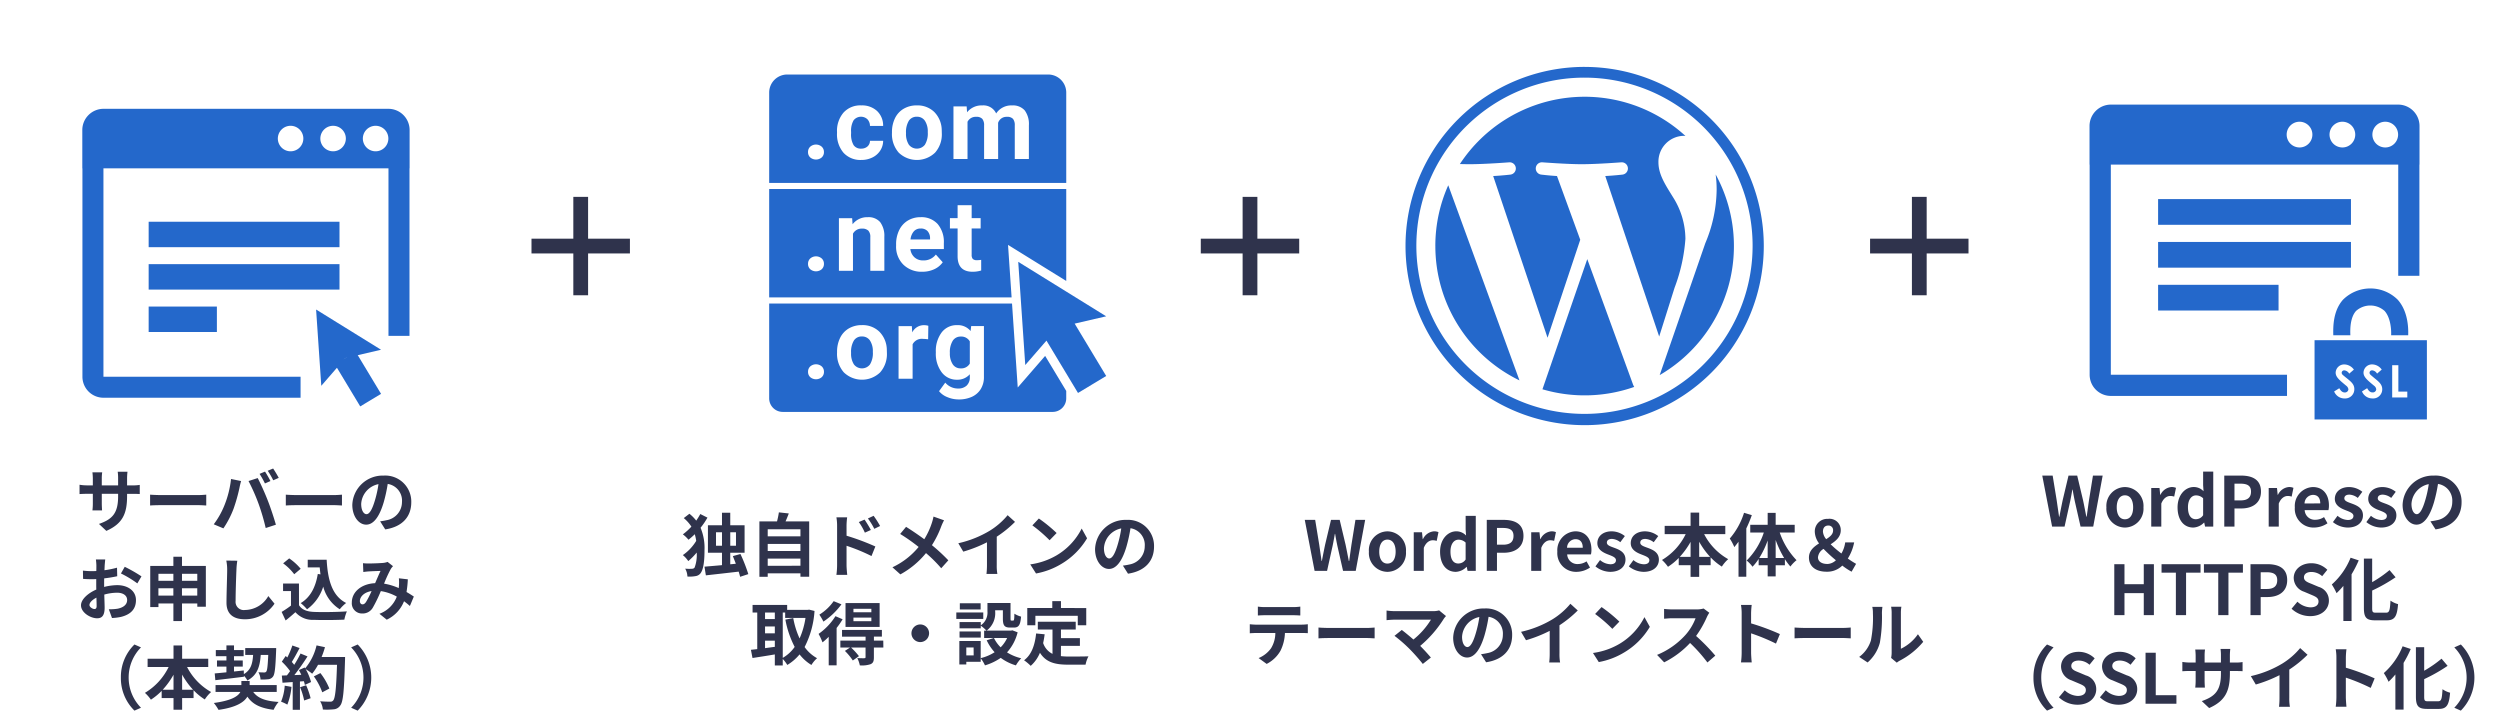 <svg xmlns="http://www.w3.org/2000/svg" width="508" height="144.4" viewBox="0 0 508 144.4">
  <g id="img_wpreasons_order_01_s" transform="translate(-118 -400)">
    <g id="グループ_573" data-name="グループ 573" transform="translate(516 390)">
      <rect id="長方形_176" data-name="長方形 176" width="100" height="100" rx="50" transform="translate(10 10)" fill="#fff" opacity="0"/>
      <g id="グループ_17" data-name="グループ 17" transform="translate(-251.478 -1246.346)">
        <g id="グループ_16" data-name="グループ 16" transform="translate(278.069 1277.603)">
          <rect id="長方形_85" data-name="長方形 85" width="39.19" height="5.225" transform="translate(13.935 19.198)" fill="#2468cb"/>
          <rect id="長方形_86" data-name="長方形 86" width="39.19" height="5.225" transform="translate(13.935 27.907)" fill="#2468cb"/>
          <rect id="長方形_87" data-name="長方形 87" width="24.475" height="5.225" transform="translate(13.935 36.616)" fill="#2468cb"/>
          <path id="パス_22" data-name="パス 22" d="M340.773,1277.6h-58.35a4.355,4.355,0,0,0-4.354,4.354v7.838h.025v42.7a4.311,4.311,0,0,0,4.306,4.306h35.8v-4.306H282.4l0-42.7h58.4v22.6H345.1v-22.6h.025v-7.838A4.355,4.355,0,0,0,340.773,1277.6Zm-20.031,8.709a2.613,2.613,0,1,1,2.613-2.613A2.612,2.612,0,0,1,320.742,1286.312Zm8.709,0a2.613,2.613,0,1,1,2.613-2.613A2.612,2.612,0,0,1,329.451,1286.312Zm8.709,0a2.613,2.613,0,1,1,2.613-2.613A2.612,2.612,0,0,1,338.16,1286.312Z" transform="translate(-278.069 -1277.603)" fill="#2468cb"/>
        </g>
        <g id="SSL" transform="translate(323.795 1314.952)">
          <path id="パス_23" data-name="パス 23" d="M331.161,1333.191V1349.3h22.828v-16.113Zm6.273,11.837c-.06,0-.121,0-.182,0a2.256,2.256,0,0,1-2.111-1.427l1.051-.656c.3.566.647.861,1.09.861a.7.7,0,0,0,.756-.614,1.048,1.048,0,0,0-.419-.732c-1.365-1.141-2.169-1.76-2.169-2.691a1.726,1.726,0,0,1,1.794-1.656h.008a2.448,2.448,0,0,1,1.9,1.051l-.951.823a1.281,1.281,0,0,0-.971-.667.5.5,0,0,0-.556.476c0,.285.19.419.381.585,1.237,1.046,2.188,1.56,2.188,2.744A1.86,1.86,0,0,1,337.434,1345.028Zm5.641,0c-.054,0-.109,0-.163-.006a2.256,2.256,0,0,1-2.112-1.427l1.051-.656c.3.566.647.861,1.084.861a.7.7,0,0,0,.761-.614,1.038,1.038,0,0,0-.424-.732c-1.36-1.141-2.163-1.76-2.163-2.691a1.727,1.727,0,0,1,1.795-1.656h.008a2.44,2.44,0,0,1,1.9,1.051l-.952.823a1.27,1.27,0,0,0-.97-.667.5.5,0,0,0-.556.476c0,.285.189.419.38.585,1.227,1.075,2.2,1.588,2.2,2.787A1.855,1.855,0,0,1,343.076,1345.03Zm6.933-.2h-3.073v-6.563h1.256v5.374h1.817Z" transform="translate(-331.161 -1322.665)" fill="#2468cb"/>
          <path id="パス_24" data-name="パス 24" d="M339.048,1330.487c-.057-1.326-.023-3.624,1.156-4.941a4.36,4.36,0,0,1,5.8,0c1.175,1.317,1.388,3.615,1.331,4.941H350.8c.062-1.712-.1-4.941-2.126-7.219a7.894,7.894,0,0,0-11.125,0c-2.026,2.278-2.011,5.507-1.969,7.219Z" transform="translate(-331.772 -1320.969)" fill="#2468cb"/>
        </g>
      </g>
    </g>
    <g id="コンポーネント_9_34" data-name="コンポーネント 9 – 34" transform="translate(498 440)">
      <line id="線_49" data-name="線 49" x2="20" transform="translate(0 10)" fill="none" stroke="#2f334c" stroke-width="3"/>
      <line id="線_50" data-name="線 50" x2="20" transform="translate(10) rotate(90)" fill="none" stroke="#2f334c" stroke-width="3"/>
    </g>
    <g id="グループ_23165" data-name="グループ 23165" transform="translate(-321 -17649)">
      <rect id="長方形_10755" data-name="長方形 10755" width="100" height="100" rx="50" transform="translate(711 18049)" fill="#fff" opacity="0"/>
      <g id="グループ_63" data-name="グループ 63" transform="translate(612.987 16462.844)">
        <path id="パス_187" data-name="パス 187" d="M148.014,1601.932a34.163,34.163,0,1,1-13.317,2.688,34.05,34.05,0,0,1,13.317-2.688m0-2.184a36.4,36.4,0,1,0,36.4,36.405h0a36.4,36.4,0,0,0-36.4-36.4" transform="translate(0 0)" fill="#2468cb"/>
        <path id="パス_188" data-name="パス 188" d="M117.839,1636.313a30.342,30.342,0,0,0,17.093,27.3l-14.471-39.648a30.222,30.222,0,0,0-2.626,12.348m50.815-1.53a15.974,15.974,0,0,0-2.5-8.367c-1.538-2.5-2.98-4.615-2.98-7.115a5.252,5.252,0,0,1,5.095-5.383c.134,0,.262.016.392.024a30.33,30.33,0,0,0-45.833,5.708c.713.022,1.384.036,1.958.036,3.173,0,8.085-.385,8.085-.385a1.254,1.254,0,0,1,.194,2.5s-1.644.193-3.471.288l11.047,32.859,6.644-19.911-4.725-12.95c-1.633-.095-3.182-.287-3.182-.287a1.254,1.254,0,0,1,.193-2.5s5.009.386,7.99.386c3.173,0,8.086-.386,8.086-.386a1.254,1.254,0,0,1,.193,2.5s-1.646.193-3.471.287L163.32,1654.7l3.129-9.917a34.965,34.965,0,0,0,2.206-10m-19.947,4.188-9.107,26.448a30.356,30.356,0,0,0,18.65-.479,2.746,2.746,0,0,1-.218-.419Zm26.089-17.208a23.36,23.36,0,0,1,.2,3.119,28.637,28.637,0,0,1-2.307,10.864l-9.266,26.79a30.34,30.34,0,0,0,11.37-40.774" transform="translate(-0.162 -0.162)" fill="#2468cb"/>
      </g>
    </g>
    <g id="コンポーネント_9_35" data-name="コンポーネント 9 – 35" transform="translate(362 440)">
      <line id="線_49-2" data-name="線 49" x2="20" transform="translate(0 10)" fill="none" stroke="#2f334c" stroke-width="3"/>
      <line id="線_50-2" data-name="線 50" x2="20" transform="translate(10) rotate(90)" fill="none" stroke="#2f334c" stroke-width="3"/>
    </g>
    <g id="グループ_551" data-name="グループ 551" transform="translate(244 390)">
      <rect id="長方形_159" data-name="長方形 159" width="100" height="100" rx="50" transform="translate(10 10)" fill="#fff" opacity="0"/>
      <g id="グループ_156" data-name="グループ 156" transform="translate(-380.932 -2631.929)">
        <g id="グループ_155" data-name="グループ 155" transform="translate(411.228 2657.07)">
          <g id="グループ_152" data-name="グループ 152">
            <path id="パス_268" data-name="パス 268" d="M443.722,2666.418a1.865,1.865,0,0,0-1.621.817,4.448,4.448,0,0,0-.574,2.529,4,4,0,0,0,.574,2.331,2.061,2.061,0,0,0,3.262.009,4.375,4.375,0,0,0,.583-2.548,3.961,3.961,0,0,0-.583-2.316A1.9,1.9,0,0,0,443.722,2666.418Z" transform="translate(-413.719 -2657.839)" fill="#2468cb"/>
            <path id="パス_269" data-name="パス 269" d="M467.921,2657.07H414.9a3.671,3.671,0,0,0-3.671,3.671V2679.1h60.364v-18.356A3.671,3.671,0,0,0,467.921,2657.07ZM421.9,2673.927a1.817,1.817,0,0,1-2.322,0,1.42,1.42,0,0,1-.455-1.093,1.438,1.438,0,0,1,.46-1.107,1.786,1.786,0,0,1,2.313,0,1.439,1.439,0,0,1,.46,1.107A1.423,1.423,0,0,1,421.9,2673.927Zm6.478-2.518a1.739,1.739,0,0,0,1.532.722,1.87,1.87,0,0,0,1.284-.434,1.524,1.524,0,0,0,.515-1.156h2.678a3.667,3.667,0,0,1-.594,1.991,3.9,3.9,0,0,1-1.6,1.4,4.985,4.985,0,0,1-2.238.5,4.641,4.641,0,0,1-3.618-1.458,5.765,5.765,0,0,1-1.323-4.026v-.188a5.7,5.7,0,0,1,1.314-3.943,4.587,4.587,0,0,1,3.607-1.473,4.5,4.5,0,0,1,3.217,1.141,4.047,4.047,0,0,1,1.231,3.04H431.71a1.961,1.961,0,0,0-.515-1.356,1.909,1.909,0,0,0-2.811.206,4.219,4.219,0,0,0-.509,2.36v.3A4.266,4.266,0,0,0,428.379,2671.409Zm16.558,1.538a5.324,5.324,0,0,1-7.377.005,5.686,5.686,0,0,1-1.379-4.033v-.128a6.354,6.354,0,0,1,.612-2.836,4.482,4.482,0,0,1,1.765-1.927,5.136,5.136,0,0,1,2.673-.682,4.871,4.871,0,0,1,3.533,1.324,5.32,5.32,0,0,1,1.527,3.6l.019.732A5.589,5.589,0,0,1,444.937,2672.948ZM464,2674.237h-2.866v-6.818a2.041,2.041,0,0,0-.355-1.33,1.577,1.577,0,0,0-1.255-.42,1.784,1.784,0,0,0-1.779,1.225l.01,7.343H454.9v-6.809a2.013,2.013,0,0,0-.365-1.344,1.593,1.593,0,0,0-1.245-.416,1.85,1.85,0,0,0-1.758,1.009v7.56h-2.857v-10.693h2.678l.089,1.2a3.757,3.757,0,0,1,3.074-1.394,2.85,2.85,0,0,1,2.836,1.631,3.673,3.673,0,0,1,3.212-1.631,3.194,3.194,0,0,1,2.59,1.013,4.657,4.657,0,0,1,.849,3.049Z" transform="translate(-411.228 -2657.07)" fill="#2468cb"/>
          </g>
          <g id="グループ_153" data-name="グループ 153" transform="translate(0 23.266)">
            <path id="パス_270" data-name="パス 270" d="M444.575,2691.168a1.786,1.786,0,0,0-1.379.575,2.984,2.984,0,0,0-.676,1.648h3.972v-.229a2.13,2.13,0,0,0-.514-1.475A1.842,1.842,0,0,0,444.575,2691.168Z" transform="translate(-413.801 -2683.14)" fill="#2468cb"/>
            <path id="パス_271" data-name="パス 271" d="M459.763,2693.775l11.829,7.327v-18.68H411.228v22.027H460.49Zm-37.861,4.952a1.817,1.817,0,0,1-2.322,0,1.42,1.42,0,0,1-.455-1.093,1.438,1.438,0,0,1,.46-1.107,1.786,1.786,0,0,1,2.313,0,1.438,1.438,0,0,1,.46,1.107A1.423,1.423,0,0,1,421.9,2698.726Zm12.732.31h-2.855V2692.2a1.848,1.848,0,0,0-.4-1.319,1.769,1.769,0,0,0-1.314-.411,1.967,1.967,0,0,0-1.809,1.029v7.54H425.4v-10.693h2.688l.088,1.236a3.734,3.734,0,0,1,3.074-1.434,3.1,3.1,0,0,1,2.53,1,4.649,4.649,0,0,1,.849,2.985Zm12.092-4.417h-6.809a2.662,2.662,0,0,0,.834,1.68,2.53,2.53,0,0,0,1.765.631,3.083,3.083,0,0,0,2.58-1.195l1.4,1.571a4.3,4.3,0,0,1-1.738,1.419,5.725,5.725,0,0,1-2.432.508,5.252,5.252,0,0,1-3.83-1.443,5.13,5.13,0,0,1-1.477-3.845v-.275a6.456,6.456,0,0,1,.623-2.882,4.57,4.57,0,0,1,1.764-1.957,4.947,4.947,0,0,1,2.6-.687,4.434,4.434,0,0,1,3.454,1.384,5.623,5.623,0,0,1,1.26,3.923Zm7.584,4.358a5.89,5.89,0,0,1-1.729.257q-3,0-3.064-3.034v-5.762h-1.561v-2.1h1.561v-2.628h2.857v2.628H454.2v2.1h-1.828v5.337a1.276,1.276,0,0,0,.228.85,1.138,1.138,0,0,0,.869.257,4.573,4.573,0,0,0,.84-.069Z" transform="translate(-411.228 -2682.421)" fill="#2468cb"/>
          </g>
          <g id="グループ_154" data-name="グループ 154" transform="translate(0 46.532)">
            <path id="パス_272" data-name="パス 272" d="M453.439,2715.09a1.866,1.866,0,0,0-1.615.842,4.389,4.389,0,0,0-.589,2.514,3.893,3.893,0,0,0,.584,2.281,1.854,1.854,0,0,0,1.6.827,1.983,1.983,0,0,0,1.868-.98v-4.5A1.979,1.979,0,0,0,453.439,2715.09Z" transform="translate(-414.517 -2708.373)" fill="#2468cb"/>
            <path id="パス_273" data-name="パス 273" d="M431.56,2715.068a1.865,1.865,0,0,0-1.621.817,4.453,4.453,0,0,0-.574,2.53,4,4,0,0,0,.574,2.33,2.059,2.059,0,0,0,3.262.01,4.375,4.375,0,0,0,.583-2.549,3.958,3.958,0,0,0-.583-2.315A1.9,1.9,0,0,0,431.56,2715.068Z" transform="translate(-412.719 -2708.371)" fill="#2468cb"/>
            <path id="パス_274" data-name="パス 274" d="M467.305,2718.419l-5.569,6.419-1.162-17.067H411.228v19.273a2.753,2.753,0,0,0,2.753,2.753h54.857a2.753,2.753,0,0,0,2.753-2.753v-1.507Zm-45.4,4.326a1.817,1.817,0,0,1-2.322,0,1.418,1.418,0,0,1-.455-1.093,1.438,1.438,0,0,1,.46-1.107,1.789,1.789,0,0,1,2.313,0,1.438,1.438,0,0,1,.46,1.107A1.422,1.422,0,0,1,421.9,2722.746Zm11.873-.978a5.322,5.322,0,0,1-7.377,0,5.686,5.686,0,0,1-1.379-4.032v-.129a6.357,6.357,0,0,1,.612-2.836,4.485,4.485,0,0,1,1.765-1.927,5.135,5.135,0,0,1,2.673-.682,4.867,4.867,0,0,1,3.533,1.323,5.321,5.321,0,0,1,1.528,3.6l.019.731A5.591,5.591,0,0,1,433.775,2721.767Zm9.75-6.726a7.859,7.859,0,0,0-1.028-.08,2.092,2.092,0,0,0-2.125,1.1v7h-2.856v-10.694h2.7l.078,1.276a2.649,2.649,0,0,1,2.383-1.472,3,3,0,0,1,.889.127Zm11.339,7.659a4.569,4.569,0,0,1-.637,2.441,4.1,4.1,0,0,1-1.794,1.581,6.316,6.316,0,0,1-2.707.543,5.858,5.858,0,0,1-2.293-.469,4.074,4.074,0,0,1-1.69-1.21l1.265-1.74a3.348,3.348,0,0,0,2.589,1.2,2.454,2.454,0,0,0,1.77-.608,2.282,2.282,0,0,0,.631-1.725v-.573a3.306,3.306,0,0,1-2.6,1.117,3.783,3.783,0,0,1-3.117-1.508,6.266,6.266,0,0,1-1.191-4v-.12a6.27,6.27,0,0,1,1.17-3.963,3.8,3.8,0,0,1,3.158-1.5,3.327,3.327,0,0,1,2.738,1.2l.118-1.009h2.589Z" transform="translate(-411.228 -2707.771)" fill="#2468cb"/>
          </g>
        </g>
        <path id="パス_275" data-name="パス 275" d="M484.244,2721.739l-6.408-10.64,6.405-1.487-17.87-11.068,1.427,20.971,4.309-4.966,6.408,10.64Z" transform="translate(-4.534 -3.41)" fill="#2468cb"/>
      </g>
    </g>
    <g id="コンポーネント_9_36" data-name="コンポーネント 9 – 36" transform="translate(226 440)">
      <line id="線_49-3" data-name="線 49" x2="20" transform="translate(0 10)" fill="none" stroke="#2f334c" stroke-width="3"/>
      <line id="線_50-3" data-name="線 50" x2="20" transform="translate(10) rotate(90)" fill="none" stroke="#2f334c" stroke-width="3"/>
    </g>
    <g id="グループ_548" data-name="グループ 548" transform="translate(108 390)">
      <rect id="長方形_159-2" data-name="長方形 159" width="100" height="100" rx="50" transform="translate(10 10)" fill="#fff" opacity="0"/>
      <g id="グループ_163" data-name="グループ 163" transform="translate(5.768 -2627.756)">
        <g id="グループ_162" data-name="グループ 162" transform="translate(68.457 2700.65)">
          <rect id="長方形_21" data-name="長方形 21" width="4.941" height="9.98" transform="translate(3.825 11.139) rotate(-31.061)" fill="#2468cb"/>
          <path id="パス_282" data-name="パス 282" d="M76.7,2707.724l1.055,15.5,4.887-5.632L89.9,2715.9Z" transform="translate(-76.695 -2707.724)" fill="#2468cb"/>
        </g>
        <path id="パス_283" data-name="パス 283" d="M83.146,2659.866H25.275a4.319,4.319,0,0,0-4.319,4.318v7.774h.025v42.347a4.276,4.276,0,0,0,4.27,4.271H65.308v-4.271H25.251l0-42.347H83.17V2706h4.271v-34.041h.024v-7.774A4.319,4.319,0,0,0,83.146,2659.866ZM63.279,2668.5a2.591,2.591,0,1,1,2.592-2.592A2.591,2.591,0,0,1,63.279,2668.5Zm8.638,0a2.591,2.591,0,1,1,2.592-2.592A2.592,2.592,0,0,1,71.917,2668.5Zm8.638,0a2.591,2.591,0,1,1,2.591-2.592A2.591,2.591,0,0,1,80.555,2668.5Z" transform="translate(0)" fill="#2468cb"/>
        <rect id="長方形_85-2" data-name="長方形 85" width="38.778" height="5.17" transform="translate(34.44 2682.814)" fill="#2468cb"/>
        <rect id="長方形_86-2" data-name="長方形 86" width="38.778" height="5.17" transform="translate(34.44 2691.431)" fill="#2468cb"/>
        <rect id="長方形_87-2" data-name="長方形 87" width="13.864" height="5.17" transform="translate(34.44 2700.049)" fill="#2468cb"/>
      </g>
    </g>
    <path id="パス_12815" data-name="パス 12815" d="M-41.013,0h2.534l1.134-5.124c.168-.812.308-1.61.448-2.394h.056c.126.784.28,1.582.448,2.394L-35.231,0h2.576l1.918-10.36h-1.974l-.812,5.054c-.154,1.078-.308,2.184-.462,3.3h-.07c-.224-1.12-.434-2.24-.658-3.3l-1.2-5.054h-1.764l-1.2,5.054c-.224,1.078-.448,2.2-.658,3.3H-39.6c-.154-1.106-.322-2.212-.476-3.3L-40.9-10.36h-2.114Zm14.8.2a3.82,3.82,0,0,0,3.766-4.1,3.829,3.829,0,0,0-3.766-4.13,3.829,3.829,0,0,0-3.766,4.13A3.82,3.82,0,0,0-26.215.2Zm0-1.68c-1.064,0-1.666-.952-1.666-2.422s.6-2.45,1.666-2.45,1.666.966,1.666,2.45S-25.151-1.484-26.215-1.484ZM-20.867,0h2.044V-4.676c.448-1.134,1.19-1.54,1.806-1.54a2.471,2.471,0,0,1,.812.126l.364-1.778a2.218,2.218,0,0,0-.924-.168,2.716,2.716,0,0,0-2.226,1.582h-.056l-.14-1.386h-1.68Zm8.554.2a3.252,3.252,0,0,0,2.17-1.008h.042L-9.933,0h1.666V-11.172h-2.058v2.758l.084,1.232a2.7,2.7,0,0,0-1.988-.854c-1.694,0-3.29,1.568-3.29,4.13S-14.259.2-12.313.2Zm.532-1.694c-1.036,0-1.624-.812-1.624-2.436,0-1.568.742-2.408,1.624-2.408a2.083,2.083,0,0,1,1.456.588V-2.31A1.744,1.744,0,0,1-11.781-1.5ZM-6.027,0h2.072V-3.682h1.386c2.226,0,4-1.064,4-3.43,0-2.45-1.764-3.248-4.06-3.248h-3.4Zm2.072-5.32v-3.4h1.176c1.428,0,2.184.406,2.184,1.61S-1.281-5.32-2.709-5.32ZM3,0H5.047V-4.676c.448-1.134,1.19-1.54,1.806-1.54a2.471,2.471,0,0,1,.812.126l.364-1.778A2.218,2.218,0,0,0,7.1-8.036,2.716,2.716,0,0,0,4.879-6.454H4.823L4.683-7.84H3Zm9.2.2a4.946,4.946,0,0,0,2.744-.868l-.7-1.26a3.231,3.231,0,0,1-1.764.546,2.06,2.06,0,0,1-2.17-1.96h4.83a3.825,3.825,0,0,0,.1-.938c0-2.17-1.12-3.752-3.276-3.752a3.838,3.838,0,0,0-3.654,4.13A3.8,3.8,0,0,0,12.2.2ZM10.283-4.7A1.768,1.768,0,0,1,11.991-6.44c1.008,0,1.484.672,1.484,1.736ZM19.033.2c2.044,0,3.122-1.106,3.122-2.478,0-1.456-1.148-1.974-2.184-2.366-.826-.308-1.6-.518-1.6-1.092,0-.448.336-.756,1.036-.756a3.018,3.018,0,0,1,1.694.672l.924-1.246a4.388,4.388,0,0,0-2.674-.966c-1.764,0-2.912.994-2.912,2.408,0,1.3,1.148,1.9,2.142,2.282.826.322,1.638.588,1.638,1.176,0,.49-.35.826-1.134.826a3.4,3.4,0,0,1-2.1-.854L16.051-.91A4.94,4.94,0,0,0,19.033.2Zm6.79,0c2.044,0,3.122-1.106,3.122-2.478,0-1.456-1.148-1.974-2.184-2.366-.826-.308-1.6-.518-1.6-1.092,0-.448.336-.756,1.036-.756a3.018,3.018,0,0,1,1.694.672l.924-1.246a4.388,4.388,0,0,0-2.674-.966c-1.764,0-2.912.994-2.912,2.408,0,1.3,1.148,1.9,2.142,2.282.826.322,1.638.588,1.638,1.176,0,.49-.35.826-1.134.826a3.4,3.4,0,0,1-2.1-.854L22.841-.91A4.94,4.94,0,0,0,25.823.2ZM33.089-2.52c-.518,0-1.078-.686-1.078-2.086a4.347,4.347,0,0,1,3.514-4.018,22.254,22.254,0,0,1-.742,3.36C34.223-3.388,33.663-2.52,33.089-2.52ZM36.9.574c3.5-.532,5.292-2.6,5.292-5.516a5.291,5.291,0,0,0-5.6-5.418,6.183,6.183,0,0,0-6.384,5.936c0,2.338,1.3,4.032,2.828,4.032S35.749-2.1,36.575-4.9A30.129,30.129,0,0,0,37.4-8.666,3.432,3.432,0,0,1,40.3-5a3.753,3.753,0,0,1-3.15,3.71c-.364.084-.756.154-1.288.224ZM-28.378,18h2.072V13.52h3.92V18h2.058V7.64h-2.058v4.074h-3.92V7.64h-2.072Zm12.516,0h2.072V9.362h2.94V7.64h-7.924V9.362h2.912Zm8.61,0H-5.18V9.362h2.94V7.64h-7.924V9.362h2.912ZM-.7,18H1.372V14.318H2.758c2.226,0,4-1.064,4-3.43C6.762,8.438,5,7.64,2.7,7.64H-.7Zm2.072-5.32v-3.4H2.548c1.428,0,2.184.406,2.184,1.61S4.046,12.68,2.618,12.68ZM11.424,18.2c2.394,0,3.808-1.442,3.808-3.136a2.862,2.862,0,0,0-2.086-2.814l-1.358-.574c-.882-.35-1.624-.616-1.624-1.358,0-.686.588-1.092,1.5-1.092a3.3,3.3,0,0,1,2.2.854l1.05-1.3a4.6,4.6,0,0,0-3.248-1.33c-2.1,0-3.584,1.3-3.584,3a3,3,0,0,0,2.1,2.786l1.386.588c.924.392,1.554.63,1.554,1.4,0,.728-.574,1.19-1.652,1.19a4.076,4.076,0,0,1-2.632-1.148l-1.19,1.428A5.521,5.521,0,0,0,11.424,18.2ZM19.642,6.324A14.467,14.467,0,0,1,15.82,11.77a12.215,12.215,0,0,1,.966,1.764,15.862,15.862,0,0,0,1.386-1.484v7.14h1.666V9.7A22.549,22.549,0,0,0,21.294,6.87ZM24.794,17.5c-.672,0-.77-.14-.77-.966V13a33.914,33.914,0,0,0,4.76-2.7L27.552,8.844a23.812,23.812,0,0,1-3.528,2.45V6.506h-1.68v10.01c0,1.974.5,2.534,2.268,2.534h2.394c1.652,0,2.086-.882,2.282-3.29a4.806,4.806,0,0,1-1.54-.714c-.112,1.974-.224,2.45-.9,2.45ZM-42.042,37.4l1.33-.588a8.7,8.7,0,0,1-2.506-6.132,8.7,8.7,0,0,1,2.506-6.132l-1.33-.588A9.226,9.226,0,0,0-44.8,30.68,9.226,9.226,0,0,0-42.042,37.4Zm6.188-1.2c2.394,0,3.808-1.442,3.808-3.136a2.862,2.862,0,0,0-2.086-2.814l-1.358-.574c-.882-.35-1.624-.616-1.624-1.358,0-.686.588-1.092,1.5-1.092a3.3,3.3,0,0,1,2.2.854l1.05-1.3a4.6,4.6,0,0,0-3.248-1.33c-2.1,0-3.584,1.3-3.584,3a3,3,0,0,0,2.1,2.786l1.386.588c.924.392,1.554.63,1.554,1.4,0,.728-.574,1.19-1.652,1.19a4.076,4.076,0,0,1-2.632-1.148l-1.19,1.428A5.521,5.521,0,0,0-35.854,36.2Zm8.33,0c2.394,0,3.808-1.442,3.808-3.136A2.862,2.862,0,0,0-25.8,30.246l-1.358-.574c-.882-.35-1.624-.616-1.624-1.358,0-.686.588-1.092,1.5-1.092a3.3,3.3,0,0,1,2.2.854l1.05-1.3a4.6,4.6,0,0,0-3.248-1.33c-2.1,0-3.584,1.3-3.584,3a3,3,0,0,0,2.1,2.786l1.386.588c.924.392,1.554.63,1.554,1.4,0,.728-.574,1.19-1.652,1.19a4.076,4.076,0,0,1-2.632-1.148l-1.19,1.428A5.521,5.521,0,0,0-27.524,36.2Zm5.5-.2h6.272V34.264h-4.2V25.64h-2.072Zm17.136-8.372v-1.47a12.039,12.039,0,0,1,.084-1.3H-6.79a9.239,9.239,0,0,1,.084,1.3v1.47h-3.318V26.256a8.625,8.625,0,0,1,.084-1.274h-1.988a11.372,11.372,0,0,1,.084,1.26v1.386h-1.19a9.257,9.257,0,0,1-1.512-.126v1.9c.308-.028.812-.056,1.512-.056h1.19v1.9a11.322,11.322,0,0,1-.084,1.47h1.96c-.014-.28-.056-.854-.056-1.47v-1.9h3.318v.532c0,3.43-1.19,4.648-3.892,5.586l1.5,1.414c3.374-1.484,4.214-3.6,4.214-7.07V29.35H-3.85c.742,0,1.232.014,1.54.042V27.53a8.3,8.3,0,0,1-1.54.1ZM7.182,29.056a22.875,22.875,0,0,0,3.71-3.01l-1.5-1.358A14.776,14.776,0,0,1,5.74,27.852,21.508,21.508,0,0,1-.63,30.386L.378,32.094a27.372,27.372,0,0,0,4.816-1.9v4.592a15.679,15.679,0,0,1-.1,1.834H7.308a9.625,9.625,0,0,1-.126-1.834Zm17.346,1.792a45.725,45.725,0,0,0-5.852-2.17V26.62a15.225,15.225,0,0,1,.126-1.694H16.618a9.764,9.764,0,0,1,.14,1.694v8.036a14.981,14.981,0,0,1-.14,1.946H18.8c-.056-.56-.126-1.54-.126-1.946V30.694A40.437,40.437,0,0,1,23.73,32.78Zm5.684-6.524A14.467,14.467,0,0,1,26.39,29.77a12.215,12.215,0,0,1,.966,1.764,15.862,15.862,0,0,0,1.386-1.484v7.14h1.666V27.7a22.549,22.549,0,0,0,1.456-2.828ZM35.364,35.5c-.672,0-.77-.14-.77-.966V31a33.914,33.914,0,0,0,4.76-2.7l-1.232-1.456a23.812,23.812,0,0,1-3.528,2.45V24.506h-1.68v10.01c0,1.974.5,2.534,2.268,2.534h2.394c1.652,0,2.086-.882,2.282-3.29a4.806,4.806,0,0,1-1.54-.714c-.112,1.974-.224,2.45-.9,2.45ZM42.042,23.96l-1.33.588a8.755,8.755,0,0,1,0,12.264l1.33.588a9.566,9.566,0,0,0,0-13.44Z" transform="translate(576 507)" fill="#2f334c"/>
    <path id="パス_12816" data-name="パス 12816" d="M-54.873,0h2.534l1.134-5.124c.168-.812.308-1.61.448-2.394h.056c.126.784.28,1.582.448,2.394L-49.091,0h2.576L-44.6-10.36h-1.974l-.812,5.054c-.154,1.078-.308,2.184-.462,3.3h-.07c-.224-1.12-.434-2.24-.658-3.3l-1.2-5.054h-1.764l-1.2,5.054c-.224,1.078-.448,2.2-.658,3.3h-.056c-.154-1.106-.322-2.212-.476-3.3l-.826-5.054h-2.114Zm14.8.2a3.82,3.82,0,0,0,3.766-4.1,3.829,3.829,0,0,0-3.766-4.13,3.829,3.829,0,0,0-3.766,4.13A3.82,3.82,0,0,0-40.075.2Zm0-1.68c-1.064,0-1.666-.952-1.666-2.422s.6-2.45,1.666-2.45,1.666.966,1.666,2.45S-39.011-1.484-40.075-1.484ZM-34.727,0h2.044V-4.676c.448-1.134,1.19-1.54,1.806-1.54a2.471,2.471,0,0,1,.812.126l.364-1.778a2.218,2.218,0,0,0-.924-.168,2.716,2.716,0,0,0-2.226,1.582h-.056l-.14-1.386h-1.68Zm8.554.2A3.252,3.252,0,0,0-24-.812h.042l.168.812h1.666V-11.172h-2.058v2.758l.084,1.232a2.7,2.7,0,0,0-1.988-.854c-1.694,0-3.29,1.568-3.29,4.13S-28.119.2-26.173.2Zm.532-1.694c-1.036,0-1.624-.812-1.624-2.436,0-1.568.742-2.408,1.624-2.408a2.083,2.083,0,0,1,1.456.588V-2.31A1.744,1.744,0,0,1-25.641-1.5ZM-19.887,0h2.072V-3.682h1.386c2.226,0,4-1.064,4-3.43,0-2.45-1.764-3.248-4.06-3.248h-3.4Zm2.072-5.32v-3.4h1.176c1.428,0,2.184.406,2.184,1.61s-.686,1.792-2.114,1.792ZM-10.857,0h2.044V-4.676c.448-1.134,1.19-1.54,1.806-1.54A2.471,2.471,0,0,1-6.2-6.09l.364-1.778a2.218,2.218,0,0,0-.924-.168A2.716,2.716,0,0,0-8.981-6.454h-.056l-.14-1.386h-1.68Zm9.2.2A4.946,4.946,0,0,0,1.085-.672l-.7-1.26a3.231,3.231,0,0,1-1.764.546,2.06,2.06,0,0,1-2.17-1.96h4.83a3.825,3.825,0,0,0,.1-.938c0-2.17-1.12-3.752-3.276-3.752a3.838,3.838,0,0,0-3.654,4.13A3.8,3.8,0,0,0-1.659.2ZM-3.577-4.7A1.768,1.768,0,0,1-1.869-6.44c1.008,0,1.484.672,1.484,1.736ZM5.173.2C7.217.2,8.3-.91,8.3-2.282c0-1.456-1.148-1.974-2.184-2.366-.826-.308-1.6-.518-1.6-1.092,0-.448.336-.756,1.036-.756a3.018,3.018,0,0,1,1.694.672L8.169-7.07a4.388,4.388,0,0,0-2.674-.966c-1.764,0-2.912.994-2.912,2.408,0,1.3,1.148,1.9,2.142,2.282.826.322,1.638.588,1.638,1.176,0,.49-.35.826-1.134.826a3.4,3.4,0,0,1-2.1-.854L2.191-.91A4.94,4.94,0,0,0,5.173.2Zm6.79,0c2.044,0,3.122-1.106,3.122-2.478,0-1.456-1.148-1.974-2.184-2.366-.826-.308-1.6-.518-1.6-1.092,0-.448.336-.756,1.036-.756a3.018,3.018,0,0,1,1.694.672l.924-1.246a4.388,4.388,0,0,0-2.674-.966c-1.764,0-2.912.994-2.912,2.408,0,1.3,1.148,1.9,2.142,2.282.826.322,1.638.588,1.638,1.176,0,.49-.35.826-1.134.826a3.4,3.4,0,0,1-2.1-.854L8.981-.91A4.94,4.94,0,0,0,11.963.2ZM23.275-2.842v-3.08A15.6,15.6,0,0,0,25.5-2.842Zm-3.948,0a16.314,16.314,0,0,0,2.2-3.052v3.052Zm9.254-4.62v-1.68H23.275v-2.7h-1.75v2.7H16.261v1.68h4.27a12.436,12.436,0,0,1-4.816,5.25A8.231,8.231,0,0,1,16.933-.826a12.488,12.488,0,0,0,2.184-1.792v1.47h2.408V1.218h1.75V-1.148H25.6v-1.6A11.454,11.454,0,0,0,27.881-.868,7.078,7.078,0,0,1,29.169-2.38a12.23,12.23,0,0,1-4.886-5.082Zm3.808-4.34a14.744,14.744,0,0,1-2.9,5.236,9.979,9.979,0,0,1,.924,1.736c.28-.336.574-.714.854-1.092V1.19h1.582V-8.624a24.518,24.518,0,0,0,1.12-2.7Zm6.426,9.184V-6.272a20.477,20.477,0,0,0,1.722,3.654Zm-3.332,0a18.192,18.192,0,0,0,1.708-3.556v3.556Zm7.2-5.166V-9.366H38.815v-2.422H37.191v2.422H33.649v1.582h2.758A14.316,14.316,0,0,1,32.921-2.1a6.786,6.786,0,0,1,1.19,1.26,10.365,10.365,0,0,0,1.246-1.582v1.288h1.834V1.12h1.624V-1.134h1.876V-2.366a12.834,12.834,0,0,0,1.12,1.484A6.815,6.815,0,0,1,43.057-2.17a15.125,15.125,0,0,1-3.416-5.614Zm4.732,5.012a2.216,2.216,0,0,1,1.134-1.694,28.478,28.478,0,0,0,2.506,2.31,2.618,2.618,0,0,1-1.708.756C48.223-1.4,47.411-1.862,47.411-2.772Zm1.008-5.222c0-.784.42-1.218,1.092-1.218a.92.92,0,0,1,.966,1.022c0,.742-.616,1.26-1.4,1.75A2.74,2.74,0,0,1,48.419-7.994Zm6.734,6.566a18.717,18.717,0,0,1-1.68-1.078,9.543,9.543,0,0,0,1.288-3.276h-1.82a5.957,5.957,0,0,1-.77,2.254A23.348,23.348,0,0,1,49.987-5.4c1.064-.686,2.058-1.5,2.058-2.856a2.282,2.282,0,0,0-2.59-2.31,2.538,2.538,0,0,0-2.688,2.646,4.164,4.164,0,0,0,.868,2.338c-1.078.686-2.058,1.5-2.058,2.87,0,1.694,1.246,2.884,3.584,2.884a4.332,4.332,0,0,0,3.192-1.246A13.149,13.149,0,0,0,54.243.168ZM-59.29,9.012c.49,0,1.022.028,1.512.056V7.262a10.968,10.968,0,0,1-1.512.1h-5.628a10.431,10.431,0,0,1-1.484-.1V9.068c.42-.028,1.008-.056,1.5-.056ZM-66.7,10.93c-.434,0-.924-.042-1.344-.084V12.68c.392-.028.938-.056,1.344-.056h3.85a6.016,6.016,0,0,1-.868,3.094,5.816,5.816,0,0,1-2.534,2l1.638,1.19A6.718,6.718,0,0,0-61.8,16.222a8.882,8.882,0,0,0,.9-3.6h3.374c.392,0,.924.014,1.274.042v-1.82a10.773,10.773,0,0,1-1.274.084Zm12.614,2.786c.518-.042,1.456-.07,2.254-.07h7.518c.588,0,1.3.056,1.638.07v-2.2c-.364.028-.994.084-1.638.084h-7.518c-.728,0-1.75-.042-2.254-.084Zm24.514-5.684a4.522,4.522,0,0,1-1.3.154h-7.77a13.443,13.443,0,0,1-1.61-.126v1.96c.294-.028,1.05-.1,1.61-.1h7.406a15.538,15.538,0,0,1-3.556,4.032c-.882-.77-1.806-1.526-2.366-1.946L-38.64,13.2a29.78,29.78,0,0,1,3.08,2.688,38.9,38.9,0,0,1,2.674,3.024l1.638-1.3c-.546-.658-1.372-1.568-2.17-2.366a23.325,23.325,0,0,0,4.774-5.474,3.811,3.811,0,0,1,.476-.588Zm5.74,7.448c-.518,0-1.078-.686-1.078-2.086a4.347,4.347,0,0,1,3.514-4.018,22.254,22.254,0,0,1-.742,3.36C-22.694,14.612-23.254,15.48-23.828,15.48Zm3.808,3.094c3.5-.532,5.292-2.6,5.292-5.516a5.291,5.291,0,0,0-5.6-5.418,6.183,6.183,0,0,0-6.384,5.936c0,2.338,1.3,4.032,2.828,4.032s2.716-1.708,3.542-4.508a30.13,30.13,0,0,0,.826-3.766A3.432,3.432,0,0,1-16.618,13a3.753,3.753,0,0,1-3.15,3.71c-.364.084-.756.154-1.288.224Zm14.91-7.518A22.875,22.875,0,0,0-1.4,8.046L-2.9,6.688A14.776,14.776,0,0,1-6.552,9.852a21.508,21.508,0,0,1-6.37,2.534l1.008,1.708A27.372,27.372,0,0,0-7.1,12.19v4.592a15.679,15.679,0,0,1-.1,1.834h2.212a9.625,9.625,0,0,1-.126-1.834Zm8.554-3.7L2.128,8.76a29.109,29.109,0,0,1,3.5,3.024l1.428-1.47A29.4,29.4,0,0,0,3.444,7.36Zm-1.75,9.324L2.87,18.532a15.162,15.162,0,0,0,5.194-1.974,14.887,14.887,0,0,0,5.18-5.18L12.152,9.4a13.275,13.275,0,0,1-5.1,5.446A14.43,14.43,0,0,1,1.694,16.684Zm22.484-9.03a5.054,5.054,0,0,1-1.456.182H17.794a15.641,15.641,0,0,1-1.652-.1V9.726c.294-.014,1.064-.1,1.652-.1H22.54a10.847,10.847,0,0,1-2.086,3.43,15.861,15.861,0,0,1-5.74,4.018l1.442,1.512a18.441,18.441,0,0,0,5.264-3.934,31.925,31.925,0,0,1,3.528,3.962l1.6-1.386a39.357,39.357,0,0,0-3.906-4,20.583,20.583,0,0,0,2.2-3.85,6.615,6.615,0,0,1,.49-.868Zm15.5,5.194a45.725,45.725,0,0,0-5.852-2.17V8.62a15.225,15.225,0,0,1,.126-1.694H31.766a9.764,9.764,0,0,1,.14,1.694v8.036a14.981,14.981,0,0,1-.14,1.946H33.95c-.056-.56-.126-1.54-.126-1.946V12.694a40.437,40.437,0,0,1,5.054,2.086Zm2.982.868c.518-.042,1.456-.07,2.254-.07H52.43c.588,0,1.3.056,1.638.07v-2.2c-.364.028-.994.084-1.638.084H44.912c-.728,0-1.75-.042-2.254-.084Zm14.84,4.9A8.109,8.109,0,0,0,59.99,14.6a30.89,30.89,0,0,0,.42-6.02,8.929,8.929,0,0,1,.1-1.26H58.45a5.11,5.11,0,0,1,.126,1.274,24.125,24.125,0,0,1-.406,5.544,6.6,6.6,0,0,1-2.38,3.346Zm5.936.042a3.569,3.569,0,0,1,.616-.42A15.415,15.415,0,0,0,68.8,14.416l-1.078-1.54A8.865,8.865,0,0,1,64.26,15.83V8.508a7.109,7.109,0,0,1,.1-1.218H62.272a6.207,6.207,0,0,1,.112,1.2v8.162a5.327,5.327,0,0,1-.112,1.036Z" transform="translate(440 516)" fill="#2f334c"/>
    <path id="パス_12817" data-name="パス 12817" d="M-44.7-11.55a14.573,14.573,0,0,1-.826,1.344,8.16,8.16,0,0,0-1.386-1.4l-1.148.882a7.672,7.672,0,0,1,1.554,1.736A12.039,12.039,0,0,1-48.244-7.42,6.564,6.564,0,0,1-47.1-6.328a13.51,13.51,0,0,0,1.274-1.12,8.338,8.338,0,0,1,.294,1.358,9.437,9.437,0,0,1-2.716,2.884,5.7,5.7,0,0,1,1.106,1.218A12.584,12.584,0,0,0-45.43-3.724a7.281,7.281,0,0,1-.42,3.038.584.584,0,0,1-.434.252,8.8,8.8,0,0,1-1.484-.014,3.428,3.428,0,0,1,.448,1.6,6.706,6.706,0,0,0,1.792-.112,1.513,1.513,0,0,0,.882-.56c.644-.854.8-2.73.8-4.662a10.621,10.621,0,0,0-.8-4.578,14.051,14.051,0,0,0,1.4-2.058Zm3.192,6.44V-7.84h1.218v2.73Zm4.06-2.73v2.73h-1.162V-7.84Zm2.506,8.5a33.3,33.3,0,0,0-1.6-4.088L-38.08-3c.182.49.406,1.008.6,1.554l-1.134.112V-3.682H-35.7V-9.268h-2.912v-2.548h-1.68v2.548h-2.856v5.586h2.856v2.52c-1.344.126-2.59.224-3.556.308l.28,1.764C-41.776.714-39.3.434-36.9.154c.112.378.224.742.294,1.05ZM-31-1.036V-2.492h6.65v1.456Zm6.65-4.438v1.442H-31V-5.474Zm0-2.982v1.442H-31V-8.456Zm-3.024-1.6c.224-.5.448-1.05.658-1.61l-2.016-.224a15.844,15.844,0,0,1-.378,1.834H-32.69V1.2H-31V.5h6.65V1.19h1.778V-10.052Zm19.208.938a18.541,18.541,0,0,0-1.316-2.072l-1.162.546a13.108,13.108,0,0,1,1.3,2.1Zm-1.876.812c-.322-.63-.882-1.526-1.274-2.114l-1.176.5a11.407,11.407,0,0,1,1.232,2.156Zm-4.942-.882a15.225,15.225,0,0,1,.126-1.694h-2.184a9.879,9.879,0,0,1,.14,1.694v8.05a15.16,15.16,0,0,1-.14,1.946h2.2c-.07-.574-.14-1.554-.14-1.946V-5.1A37.505,37.505,0,0,1-9.912-3.01l.784-1.946A48.705,48.705,0,0,0-14.98-7.14ZM2.688-11.032a10.243,10.243,0,0,1-.336,1.288A15.261,15.261,0,0,1,.812-6.426c-1.134-.84-2.576-1.82-3.7-2.52L-4.088-7.5A36.305,36.305,0,0,1-.336-4.858a15.276,15.276,0,0,1-5.32,4.13L-4.046.714A17.5,17.5,0,0,0,1.162-3.612,27.936,27.936,0,0,1,4.256-.532L5.7-2.142a36.242,36.242,0,0,0-3.332-3.08A19.966,19.966,0,0,0,4.256-9.03a11.07,11.07,0,0,1,.574-1.246ZM15.54-6.944a22.875,22.875,0,0,0,3.71-3.01l-1.5-1.358A14.776,14.776,0,0,1,14.1-8.148a21.508,21.508,0,0,1-6.37,2.534L8.736-3.906a27.372,27.372,0,0,0,4.816-1.9v4.592a15.679,15.679,0,0,1-.1,1.834h2.212a9.625,9.625,0,0,1-.126-1.834Zm8.554-3.7-1.316,1.4a29.109,29.109,0,0,1,3.5,3.024l1.428-1.47A29.4,29.4,0,0,0,24.094-10.64Zm-1.75,9.324L23.52.532a15.162,15.162,0,0,0,5.194-1.974,14.887,14.887,0,0,0,5.18-5.18L32.8-8.6a13.275,13.275,0,0,1-5.1,5.446A14.43,14.43,0,0,1,22.344-1.316ZM38.4-2.52c-.518,0-1.078-.686-1.078-2.086a4.347,4.347,0,0,1,3.514-4.018,22.254,22.254,0,0,1-.742,3.36C39.536-3.388,38.976-2.52,38.4-2.52ZM42.21.574C45.71.042,47.5-2.03,47.5-4.942a5.291,5.291,0,0,0-5.6-5.418,6.183,6.183,0,0,0-6.384,5.936c0,2.338,1.3,4.032,2.828,4.032S41.062-2.1,41.888-4.9a30.129,30.129,0,0,0,.826-3.766A3.432,3.432,0,0,1,45.612-5a3.753,3.753,0,0,1-3.15,3.71c-.364.084-.756.154-1.288.224ZM-27.944,8.466h.49V9.558h4.13a15.879,15.879,0,0,1-1.2,4.172,16.883,16.883,0,0,1-1.288-4.144l-1.6.322a19.836,19.836,0,0,0,1.89,5.544,7.59,7.59,0,0,1-2.422,2.226Zm-3.6,5.712h1.988v1.26c-.672.084-1.344.182-1.988.266Zm0-2.884h1.988v1.4h-1.988Zm1.988-2.828V9.8h-1.988V8.466Zm6.972-.588-.28.042h-4.186V6.926h-7.028v1.54h.952V15.9c-.476.056-.91.1-1.288.14l.322,1.666c1.288-.2,2.926-.448,4.536-.728v2.24h1.61V17.9a6.659,6.659,0,0,1,.924,1.218,9.591,9.591,0,0,0,2.492-2.142A8.832,8.832,0,0,0-22.12,19.12a6.043,6.043,0,0,1,1.148-1.372,7.7,7.7,0,0,1-2.534-2.268A18.582,18.582,0,0,0-21.49,8.144ZM-9.94,8.41h-3.64v-.7h3.64Zm0,1.82h-3.64V9.5h3.64Zm1.68-3.682h-6.93v4.844h6.93ZM-17.6,6.156A9.986,9.986,0,0,1-20.51,8.9a10.331,10.331,0,0,1,.826,1.414A14.822,14.822,0,0,0-16.016,6.8Zm.364,3.052a12.567,12.567,0,0,1-3.43,3.6,12.424,12.424,0,0,1,.8,1.722,13.152,13.152,0,0,0,1.26-1.134V19.2H-17V11.6a14.783,14.783,0,0,0,1.218-1.764Zm9.716,4.956h-1.9v-.8H-7.8V12.008H-15.9v1.358h4.788v.8H-16.24v1.414h1.96l-1.036.686a11.793,11.793,0,0,1,1.61,1.946l1.246-.882a14.72,14.72,0,0,0-1.6-1.75h2.94v1.946c0,.154-.056.21-.252.224s-.84,0-1.428-.028a5.85,5.85,0,0,1,.518,1.484,5.542,5.542,0,0,0,2.17-.238c.546-.238.686-.63.686-1.4V15.578H-7.5Zm5.726-1.484A1.8,1.8,0,0,0,0,14.472,1.8,1.8,0,0,0,1.792,12.68,1.8,1.8,0,0,0,0,10.888,1.8,1.8,0,0,0-1.792,12.68Zm14.056-6.1H8.036v1.26h4.228ZM12.8,8.452H7.322V9.768H12.8Zm-.5,3.864H7.98v1.246h4.312Zm5.348,1.33a6.639,6.639,0,0,1-1.316,1.89,6.9,6.9,0,0,1-1.358-1.89Zm-6.8,3.528H9.352v-1.61h1.484Zm7.854-5.1-.28.07H13.482a4.432,4.432,0,0,0,1.736-3.906V8h1.568V9.7c0,1.386.322,1.82,1.442,1.82h.812c.938,0,1.3-.49,1.442-2.226A4.75,4.75,0,0,1,19.124,8.7c-.014,1.218-.07,1.4-.252,1.4h-.35c-.154,0-.182-.042-.182-.434V6.534H13.65V8.2a3.146,3.146,0,0,1-1.358,2.87V10.4H7.98v1.274h4.312V11.14a7.422,7.422,0,0,1,1.162,1.008h-.476v1.5h1.946l-1.428.462a9.736,9.736,0,0,0,1.61,2.422,9.178,9.178,0,0,1-2.828,1.2V14.248H7.938v4.774H9.352v-.546h2.926v-.714a7.048,7.048,0,0,1,.868,1.442,11.308,11.308,0,0,0,3.206-1.526,9.757,9.757,0,0,0,3.08,1.526,7.174,7.174,0,0,1,1.078-1.442,9.559,9.559,0,0,1-2.884-1.2,9.446,9.446,0,0,0,2.156-4.074Zm4.69-2.94h8.61v1.918h1.722v-3.5H28.588v-1.4H26.824v1.4H21.742v3.5H23.38Zm5.194,6.1h3.85V13.674h-3.85v-1.75h3V10.342h-7.7v1.582h2.982v4.942a3.769,3.769,0,0,1-1.9-2.2c.126-.56.224-1.148.308-1.778l-1.736-.168c-.252,2.394-.938,4.326-2.45,5.446A10.2,10.2,0,0,1,22.442,19.3a7.144,7.144,0,0,0,1.876-2.66c1.26,2,3.178,2.422,5.768,2.422h3.5a6.226,6.226,0,0,1,.588-1.694c-.938.042-3.248.042-4,.042a14.465,14.465,0,0,1-1.6-.084Z" transform="translate(305 516)" fill="#2f334c"/>
    <path id="パス_12818" data-name="パス 12818" d="M-24.178-8.372v-1.47a12.038,12.038,0,0,1,.084-1.3h-1.988A9.239,9.239,0,0,1-26-9.842v1.47h-3.318V-9.744a8.625,8.625,0,0,1,.084-1.274H-31.22a11.372,11.372,0,0,1,.084,1.26v1.386h-1.19A9.257,9.257,0,0,1-33.838-8.5v1.9c.308-.028.812-.056,1.512-.056h1.19v1.9a11.322,11.322,0,0,1-.084,1.47h1.96c-.014-.28-.056-.854-.056-1.47v-1.9H-26v.532c0,3.43-1.19,4.648-3.892,5.586l1.5,1.414c3.374-1.484,4.214-3.6,4.214-7.07V-6.65h1.036c.742,0,1.232.014,1.54.042V-8.47a8.3,8.3,0,0,1-1.54.1ZM-19.5-4.284c.518-.042,1.456-.07,2.254-.07H-9.73c.588,0,1.3.056,1.638.07v-2.2c-.364.028-.994.084-1.638.084h-7.518c-.728,0-1.75-.042-2.254-.084ZM3.85-11.172l-1.106.462A17.711,17.711,0,0,1,3.836-8.764l1.12-.49C4.69-9.772,4.2-10.654,3.85-11.172ZM5.5-11.8,4.4-11.34a14.749,14.749,0,0,1,1.12,1.932l1.12-.49A21.9,21.9,0,0,0,5.5-11.8ZM-4.382-4.354A16.867,16.867,0,0,1-6.566-.462l1.96.826a19.249,19.249,0,0,0,2.072-4,35.007,35.007,0,0,0,1.19-4.214c.056-.308.21-.994.336-1.4l-2.044-.42A20.173,20.173,0,0,1-4.382-4.354Zm6.916-.294A43.258,43.258,0,0,1,3.99.294L6.062-.378C5.67-1.764,4.928-4,4.424-5.264,3.906-6.622,2.94-8.778,2.366-9.856L.5-9.254A39.218,39.218,0,0,1,2.534-4.648Zm5.544.364c.518-.042,1.456-.07,2.254-.07H17.85c.588,0,1.3.056,1.638.07v-2.2c-.364.028-.994.084-1.638.084H10.332c-.728,0-1.75-.042-2.254-.084ZM24.472-2.52c-.518,0-1.078-.686-1.078-2.086a4.347,4.347,0,0,1,3.514-4.018,22.254,22.254,0,0,1-.742,3.36C25.606-3.388,25.046-2.52,24.472-2.52ZM28.28.574c3.5-.532,5.292-2.6,5.292-5.516a5.291,5.291,0,0,0-5.6-5.418,6.183,6.183,0,0,0-6.384,5.936c0,2.338,1.3,4.032,2.828,4.032S27.132-2.1,27.958-4.9a30.13,30.13,0,0,0,.826-3.766A3.432,3.432,0,0,1,31.682-5a3.753,3.753,0,0,1-3.15,3.71c-.364.084-.756.154-1.288.224Zm-59.094,16.18c-.364,0-1.008-.392-1.008-.812,0-.49.56-1.064,1.414-1.5.028.728.042,1.358.042,1.708C-30.366,16.628-30.562,16.754-30.814,16.754Zm1.974-4.984c0-.406,0-.826.014-1.246a26.776,26.776,0,0,0,2.646-.434l-.042-1.736a18.986,18.986,0,0,1-2.548.518c.014-.35.028-.686.042-.994.028-.35.084-.952.112-1.2h-1.9a11.006,11.006,0,0,1,.1,1.218c0,.238,0,.644-.014,1.134-.28.014-.546.028-.8.028a15.189,15.189,0,0,1-1.918-.112l.028,1.68c.6.056,1.3.07,1.932.07.224,0,.476-.014.742-.028v1.162c0,.322,0,.644.014.966-1.694.742-3.108,1.988-3.108,3.206,0,1.47,1.918,2.632,3.276,2.632.9,0,1.526-.448,1.526-2.17,0-.476-.042-1.54-.07-2.646a9.842,9.842,0,0,1,2.6-.378c1.2,0,2.044.546,2.044,1.484,0,1.008-.9,1.582-2.016,1.778a10.6,10.6,0,0,1-1.708.1l.644,1.778a11.3,11.3,0,0,0,1.82-.224c2.2-.546,3.052-1.778,3.052-3.416,0-1.9-1.68-3.038-3.808-3.038a11.284,11.284,0,0,0-2.66.364Zm3.416-2.24a21.061,21.061,0,0,1,3.332,2.016l.84-1.428a30.626,30.626,0,0,0-3.4-1.946Zm12.4,4.494V12.54h3.108v1.484Zm-4.788,0V12.54h3.038v1.484ZM-14.77,9.6v1.414h-3.038V9.6Zm4.858,0v1.414H-13.02V9.6ZM-13.02,8V6.128h-1.75V8h-4.7v8.358h1.666V15.62h3.038V19.2h1.75V15.62h3.108v.672h1.736V8Zm9-1.092a8.7,8.7,0,0,1,.182,1.876c0,1.19-.14,4.83-.14,6.692,0,2.366,1.47,3.36,3.738,3.36a7.215,7.215,0,0,0,6.02-3.164l-1.26-1.554A5.535,5.535,0,0,1-.224,16.95a1.669,1.669,0,0,1-1.9-1.848c0-1.722.1-4.83.168-6.314A14.229,14.229,0,0,1-1.778,6.94ZM14.574,9.628c-.434,2.674-1.512,4.76-3.472,5.922a9.189,9.189,0,0,1,1.288,1.26A8.99,8.99,0,0,0,15.68,12.2,7.731,7.731,0,0,0,19.04,16.8a7.46,7.46,0,0,1,1.3-1.274c-2.912-1.456-3.752-4.83-3.962-8.792H12.53V8.3h2.436c.042.476.1.952.154,1.414ZM11.1,8.578A11.211,11.211,0,0,0,8.764,6.464L7.532,7.472A10.594,10.594,0,0,1,9.786,9.684Zm-.35,3H7.518V13.1h1.61v2.954a19.861,19.861,0,0,1-1.9,1.288l.812,1.736c.756-.588,1.372-1.134,1.988-1.68a4.658,4.658,0,0,0,3.78,1.554c1.666.07,4.48.042,6.16-.042a8.719,8.719,0,0,1,.518-1.68c-1.862.14-5.012.182-6.65.112-1.456-.056-2.506-.434-3.08-1.372Zm13.622,3.752c-.252.35-.448.476-.728.476s-.518-.266-.518-.658c0-.868.84-1.806,2.38-2.044A17.932,17.932,0,0,1,24.374,15.326ZM34.09,14.22c-.406-.266-.91-.6-1.484-.924a22.812,22.812,0,0,0,.266-2.576l-1.82-.21a8.991,8.991,0,0,1,.014,1.512c-.014.154-.028.308-.042.476a12.15,12.15,0,0,0-2.982-.9A26.83,26.83,0,0,1,29.4,8.634a3.245,3.245,0,0,1,.462-.588l-1.106-.868a3.436,3.436,0,0,1-.938.21c-.644.056-2.128.112-2.912.112a11.219,11.219,0,0,1-1.148-.056l.07,1.792c.35-.056.84-.112,1.134-.126.63-.042,1.82-.084,2.366-.1-.322.658-.714,1.6-1.106,2.492-2.786.126-4.732,1.778-4.732,3.92a2.067,2.067,0,0,0,2.128,2.24,2.369,2.369,0,0,0,2.156-1.218,28.828,28.828,0,0,0,1.61-3.332,9.718,9.718,0,0,1,3.248,1.12A5.979,5.979,0,0,1,27.1,17.72l1.484,1.2A6.945,6.945,0,0,0,32.1,15.172c.42.308.826.644,1.19.966ZM-22.68,37.4l1.33-.588a8.7,8.7,0,0,1-2.506-6.132,8.7,8.7,0,0,1,2.506-6.132l-1.33-.588a9.226,9.226,0,0,0-2.758,6.72A9.226,9.226,0,0,0-22.68,37.4Zm9.688-4.242v-3.08a15.6,15.6,0,0,0,2.226,3.08Zm-3.948,0a16.314,16.314,0,0,0,2.2-3.052v3.052Zm9.254-4.62v-1.68h-5.306v-2.7h-1.75v2.7h-5.264v1.68h4.27a12.436,12.436,0,0,1-4.816,5.25,8.231,8.231,0,0,1,1.218,1.386,12.488,12.488,0,0,0,2.184-1.792v1.47h2.408v2.366h1.75V34.852h2.324v-1.6a11.454,11.454,0,0,0,2.282,1.876A7.078,7.078,0,0,1-7.1,33.62a12.23,12.23,0,0,1-4.886-5.082Zm1.442,2.674c1.582-.182,3.752-.434,5.81-.7v-.2a4.078,4.078,0,0,1,.7.966c2.03-1.092,2.548-2.828,2.716-5.194H4.508c-.1,2.254-.21,3.15-.406,3.388a.492.492,0,0,1-.434.168c-.21,0-.658,0-1.162-.042a3.385,3.385,0,0,1,.434,1.484,12.111,12.111,0,0,0,1.554-.056,1.331,1.331,0,0,0,.98-.546c.364-.462.5-1.806.63-5.166.014-.182.014-.63.014-.63H-.168v1.4h1.6C1.316,27.852.98,29.14-.448,29.98l-.014-.742-1.988.21v-.994H-.672V27.208H-2.45V26.34H-.49V25.094H-2.45v-.952H-3.99v.952H-6.146V26.34H-3.99v.868H-5.908v1.246H-3.99v1.162c-.9.084-1.708.168-2.38.224ZM6.23,33.606v-1.4H.728V31.38H-.952v.826H-6.2v1.4h5.04c-.462.882-1.806,1.75-5.39,2.24a8.835,8.835,0,0,1,.952,1.4c3.57-.5,5.18-1.54,5.866-2.688C1.33,36.126,2.94,36.91,5.6,37.232a6.99,6.99,0,0,1,1.008-1.6c-2.6-.154-4.228-.742-5.152-2.03Zm1.624-1.274a10.179,10.179,0,0,1-.742,3.248,8.229,8.229,0,0,1,1.274.6,12.944,12.944,0,0,0,.84-3.612Zm3.122.308a14.249,14.249,0,0,1,.826,2.7l1.316-.462a15.966,15.966,0,0,0-.91-2.632Zm4.368-6.132a16.056,16.056,0,0,0,.686-2l-1.708-.364a11.147,11.147,0,0,1-2.31,4.662l-.1-.168-1.176.518c.168.294.336.63.49.966l-1.414.056a45.07,45.07,0,0,0,2.674-3.794l-1.414-.588a21.89,21.89,0,0,1-1.288,2.3c-.14-.182-.308-.392-.49-.588.5-.784,1.078-1.862,1.582-2.828l-1.47-.518a16.787,16.787,0,0,1-1.022,2.436L8.05,26.3l-.784,1.148a13.189,13.189,0,0,1,1.68,1.918c-.21.308-.434.6-.644.868l-1.036.042.14,1.456,2.072-.14v5.642h1.47V31.478l.8-.056a7.618,7.618,0,0,1,.2.756l1.26-.588a11.15,11.15,0,0,0-1.092-2.618,10.7,10.7,0,0,1,1.316.924,11.535,11.535,0,0,0,1.19-1.806H18.48c-.154,4.774-.364,6.818-.784,7.252a.691.691,0,0,1-.588.238c-.378,0-1.176,0-2.058-.084a3.98,3.98,0,0,1,.56,1.68,13.364,13.364,0,0,0,2.184-.042,1.735,1.735,0,0,0,1.344-.77c.588-.742.784-2.954.966-9.086.014-.21.014-.77.014-.77Zm1.582,6.4a13.168,13.168,0,0,0-1.82-3.136l-1.33.672a13.225,13.225,0,0,1,1.708,3.234ZM22.68,23.96l-1.33.588a8.755,8.755,0,0,1,0,12.264l1.33.588a9.566,9.566,0,0,0,0-13.44Z" transform="translate(168 507)" fill="#2f334c"/>
  </g>
</svg>
